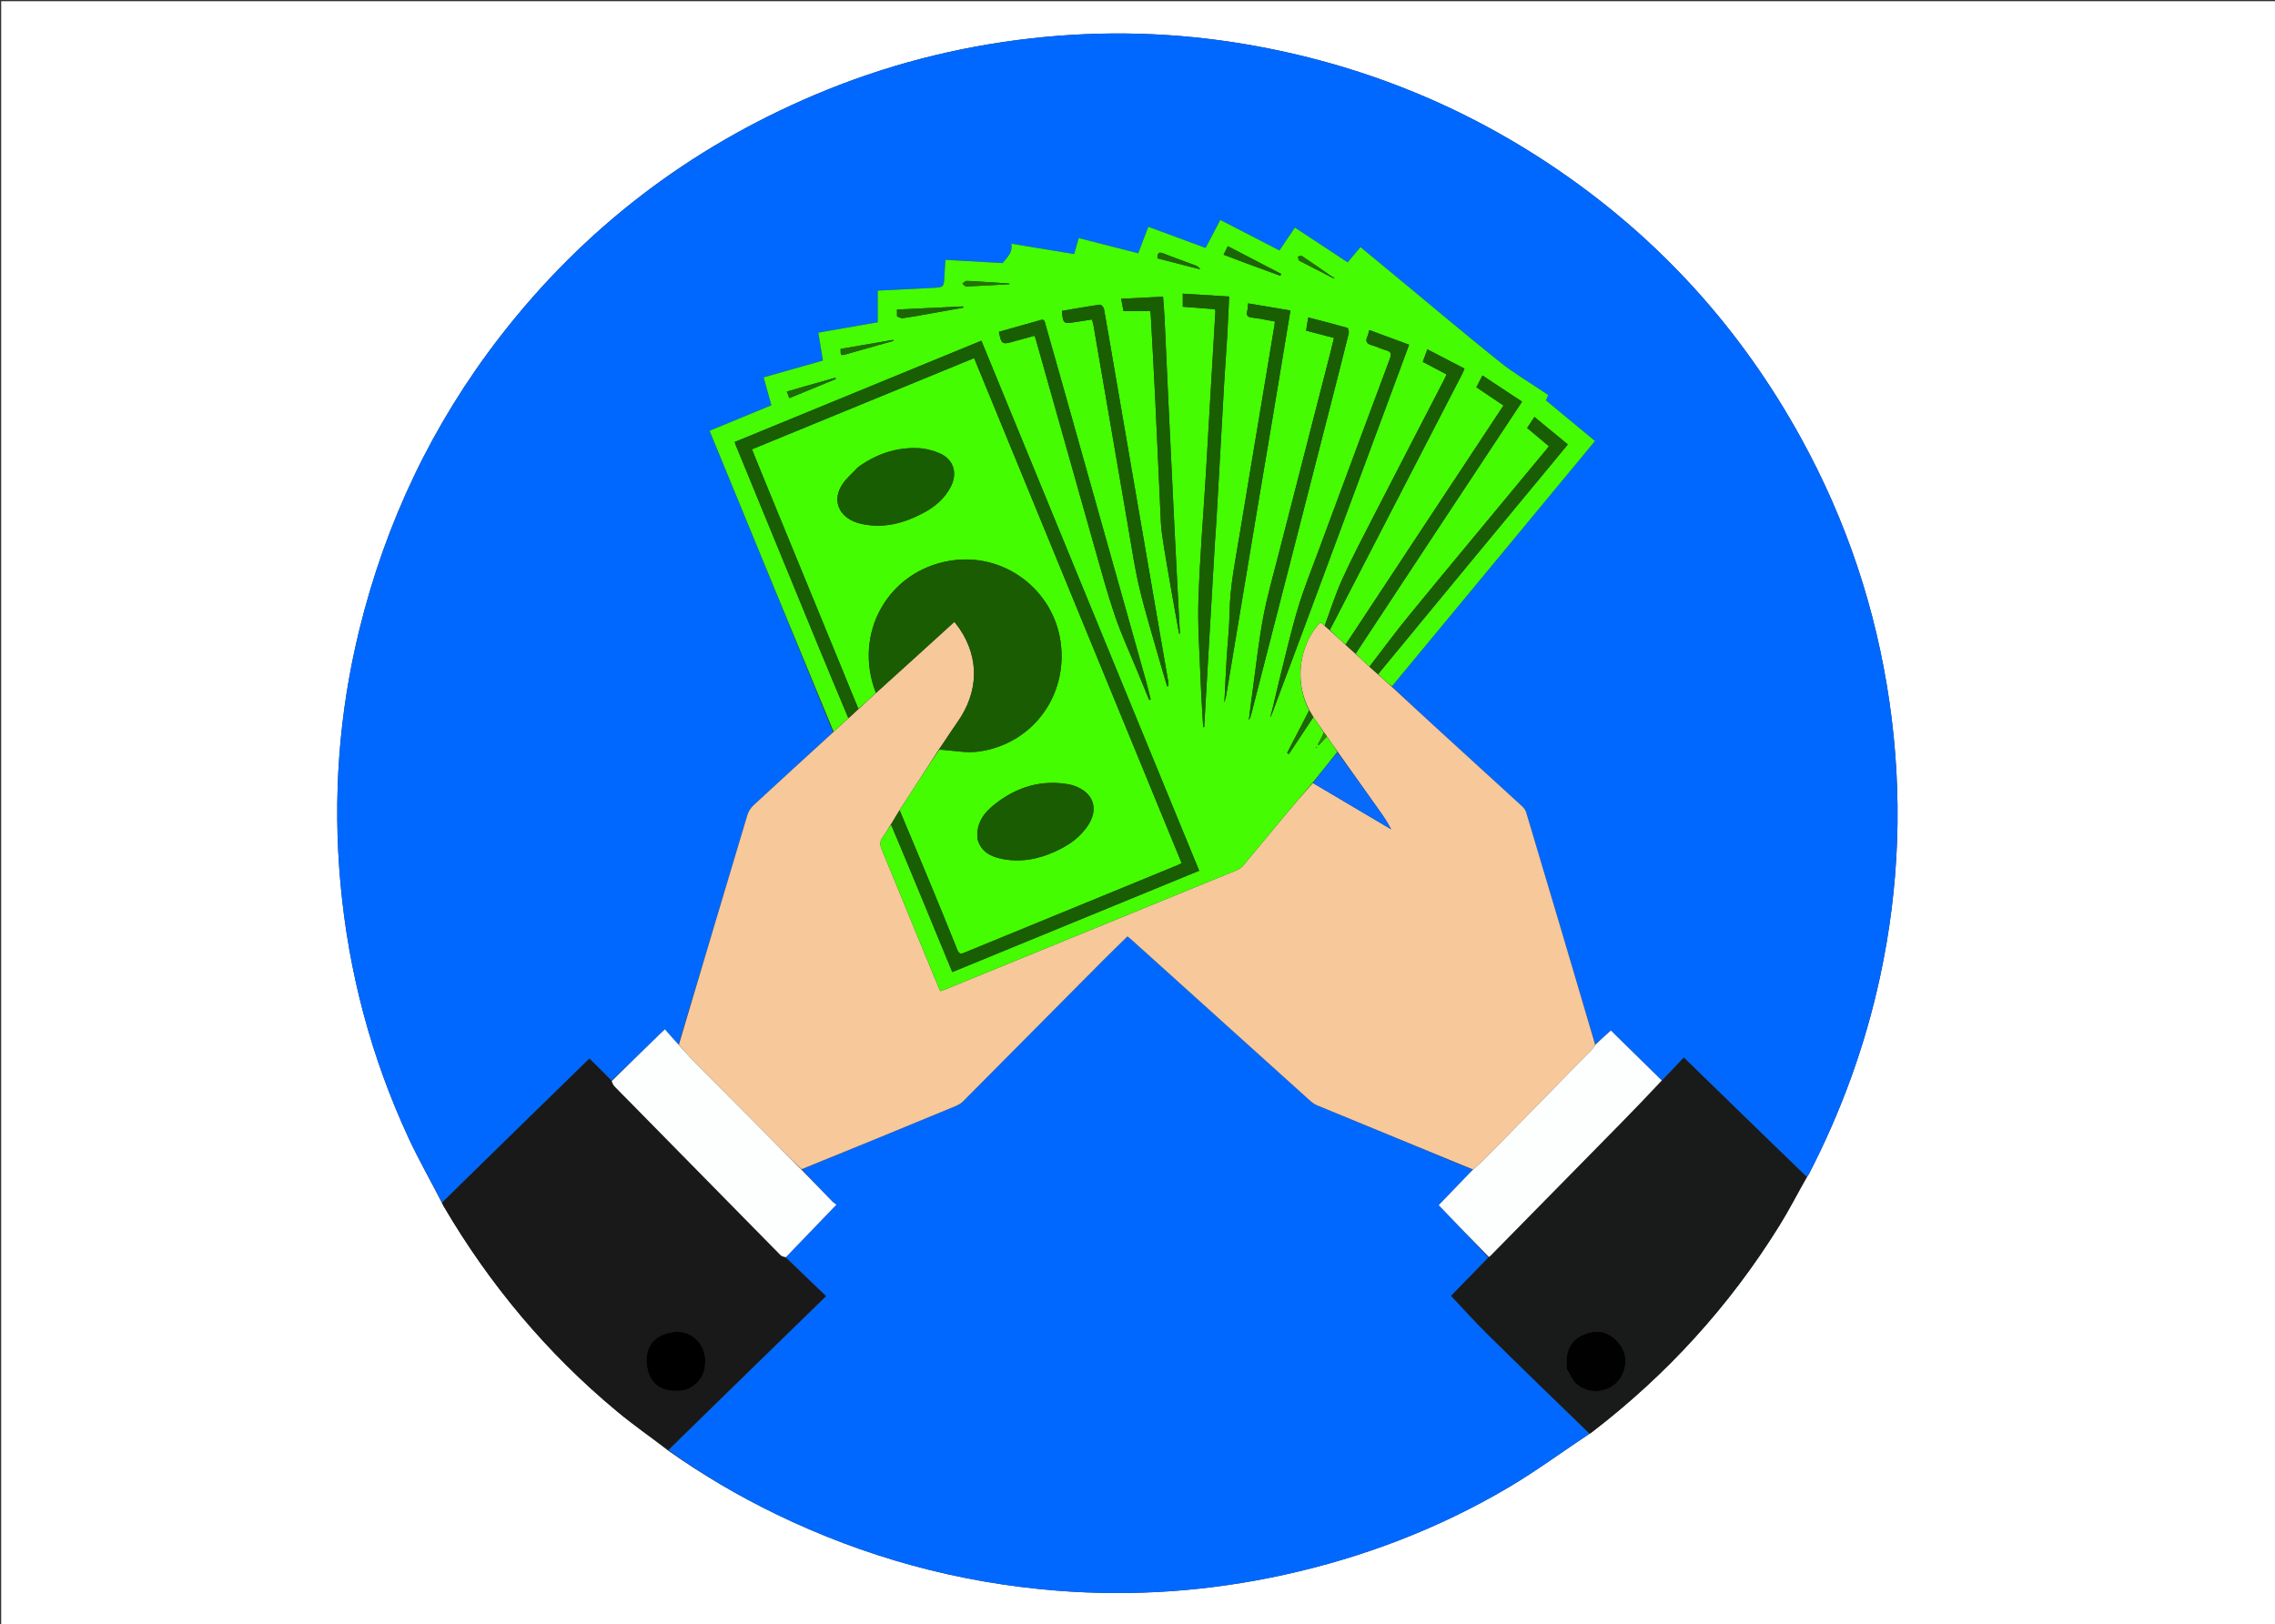 <svg enable-background="new 0 0 1920 1371" id="Layer_1" version="1.1"
    viewBox="0 0 1920 1371" width="100%" x="0px"
    xmlns="http://www.w3.org/2000/svg" y="0px" xml:space="preserve">
<rect x="0" y="0" width="1920" height="1371" fill="#333333" stroke="none"/>
<path d="
M1160,1372
	C773.333,1372 387.167,1372 1,1372
	C1,915 1,458 1,1.001
	C641,1 1280.999,1 1920.999,1
	C1920.999,457.999 1920.999,914.999 1921,1371.999
	C1667.5,1372 1414,1372 1160,1372
M564.114,1224.7
	C592.902,1244.985 623.176,1262.752 654.856,1278.119
	C729.7,1314.424 808.592,1336.062 891.498,1342.682
	C956.184,1347.846 1020.277,1343.303 1083.678,1329.368
	C1150.709,1314.636 1214.152,1290.425 1273.221,1255.52
	C1296.668,1241.664 1318.686,1225.388 1341.972,1209.999
	C1342.384,1209.721 1342.812,1209.464 1343.207,1209.162
	C1406.542,1160.641 1459.462,1102.62 1501.56,1034.843
	C1509.882,1021.446 1517.13,1007.382 1525.371,993.185
	C1525.874,992.325 1526.418,991.486 1526.874,990.602
	C1554.021,937.917 1574.123,882.7 1586.647,824.739
	C1603.254,747.88 1605.892,670.502 1594.648,592.739
	C1583.261,513.985 1558.394,439.615 1520.024,369.867
	C1469.919,278.789 1402.209,203.465 1316.535,144.563
	C1236.271,89.38 1147.913,53.823 1051.898,37.444
	C991.74,27.181 931.283,25.553 870.644,32.337
	C807.511,39.401 746.587,55.152 688.063,79.906
	C581.784,124.859 492.92,192.677 422.232,283.916
	C364.906,357.908 325.563,440.707 303.265,531.592
	C285.96,602.129 280.786,673.63 287.364,745.905
	C294.172,820.719 313.196,892.404 344.793,960.584
	C353.385,979.122 363.575,996.918 373.128,1015.741
	C373.512,1016.478 373.865,1017.232 374.284,1017.949
	C413.011,1084.138 461.523,1142.118 520.482,1191.186
	C534.399,1202.768 549.295,1213.173 564.114,1224.7
z" fill="#FFFFFF" opacity="1" stroke="none" />
    <path d="
M373.032,1015.055
	C363.575,996.918 353.385,979.122 344.793,960.584
	C313.196,892.404 294.172,820.719 287.364,745.905
	C280.786,673.63 285.96,602.129 303.265,531.592
	C325.563,440.707 364.906,357.908 422.232,283.916
	C492.92,192.677 581.784,124.859 688.063,79.906
	C746.587,55.152 807.511,39.401 870.644,32.337
	C931.283,25.553 991.74,27.181 1051.898,37.444
	C1147.913,53.823 1236.271,89.38 1316.535,144.563
	C1402.209,203.465 1469.919,278.789 1520.024,369.867
	C1558.394,439.615 1583.261,513.985 1594.648,592.739
	C1605.892,670.502 1603.254,747.88 1586.647,824.739
	C1574.123,882.7 1554.021,937.917 1526.874,990.602
	C1526.418,991.486 1525.874,992.325 1524.757,993.195
	C1490.088,960.028 1456.035,926.851 1421.059,892.775
	C1414.759,899.466 1408.737,905.861 1402.44,912.067
	C1387.929,897.866 1373.693,883.855 1359.506,869.891
	C1354.837,874.07 1350.565,877.894 1346.239,881.283
	C1326.823,815.801 1307.478,750.75 1288.024,685.731
	C1287.447,683.803 1286.003,681.911 1284.488,680.521
	C1260.446,658.465 1236.298,636.524 1212.235,614.491
	C1199.598,602.921 1187.077,591.225 1174.756,579.282
	C1231.992,510.135 1288.975,441.291 1346.108,372.268
	C1331.911,360.508 1318.23,349.176 1304.671,337.944
	C1305.478,336.132 1306.053,334.845 1306.656,333.49
	C1304.707,332.185 1303.046,331.086 1301.398,329.969
	C1289.542,321.938 1277.089,314.652 1265.952,305.724
	C1237.361,282.803 1209.356,259.151 1181.114,235.795
	C1170.239,226.801 1159.356,217.816 1148.188,208.588
	C1144.437,213.047 1140.955,217.188 1137.357,221.466
	C1122.371,211.585 1107.811,201.986 1092.833,192.111
	C1088.373,198.739 1084.148,205.017 1079.835,211.426
	C1063.017,202.756 1046.638,194.313 1029.879,185.675
	C1025.671,193.688 1021.617,201.408 1017.469,209.305
	C1001.131,203.264 985.281,197.403 969.147,191.438
	C966.184,199.207 963.431,206.424 960.622,213.789
	C943.601,209.447 927.179,205.258 910.383,200.973
	C909.104,205.491 907.897,209.751 906.564,214.458
	C889.012,211.573 871.707,208.729 853.534,205.743
	C854.948,213.155 850.061,217.093 846.188,222.066
	C830.6,221.185 814.391,220.269 797.952,219.34
	C797.633,224.149 797.279,228.291 797.097,232.44
	C796.65,242.661 796.678,242.586 786.489,243.053
	C771.219,243.753 755.954,244.572 740.783,245.336
	C740.783,254.349 740.783,262.925 740.783,272.064
	C724.417,274.92 707.772,277.824 690.611,280.819
	C691.954,288.888 693.224,296.516 694.534,304.386
	C677.607,309.179 661.213,313.822 644.5,318.554
	C646.775,326.776 648.881,334.386 651.016,342.105
	C633.357,349.39 616.209,356.464 598.857,363.623
	C633.823,448.759 668.538,533.287 703.062,618.111
	C680.497,638.868 658.07,659.272 635.826,679.873
	C633.537,681.993 631.633,685.079 630.735,688.072
	C611.361,752.641 592.156,817.261 572.572,881.734
	C568.57,877.394 564.914,873.192 561.171,868.891
	C558.894,871.043 557.931,871.931 556.992,872.844
	C543.464,885.988 529.94,899.136 516.149,912.036
	C509.771,905.782 503.658,899.776 497.41,893.638
	C480.684,909.96 464.148,926.093 447.617,942.23
	C422.754,966.503 397.893,990.78 373.032,1015.055
z" fill="#0068FF" opacity="1" stroke="none" />
    <path d="
M1341.354,1210.214
	C1318.686,1225.388 1296.668,1241.664 1273.221,1255.52
	C1214.152,1290.425 1150.709,1314.636 1083.678,1329.368
	C1020.277,1343.303 956.184,1347.846 891.498,1342.682
	C808.592,1336.062 729.7,1314.424 654.856,1278.119
	C623.176,1262.752 592.902,1244.985 564.155,1224.142
	C608.115,1180.791 652.035,1137.997 697.075,1094.111
	C685.417,1082.954 674.245,1072.261 663.188,1061.286
	C677.302,1046.511 691.3,1032.019 705.922,1016.881
	C705.16,1016.301 703.538,1015.357 702.278,1014.06
	C693.622,1005.152 685.041,996.171 676.82,987.102
	C720.16,969.296 763.125,951.621 806.054,933.859
	C808.446,932.869 810.923,931.545 812.72,929.74
	C852.221,890.06 891.619,850.279 931.07,810.55
	C937.745,803.828 944.572,797.255 951.494,790.451
	C952.568,791.302 953.636,792.056 954.599,792.925
	C1004.708,838.118 1054.802,883.328 1104.938,928.49
	C1106.884,930.243 1109.051,931.999 1111.432,932.984
	C1155.282,951.126 1199.18,969.151 1242.94,987.5
	C1232.923,998.001 1223.035,1008.201 1214.203,1017.311
	C1228.463,1032.175 1242.375,1046.677 1256.138,1061.486
	C1245.227,1072.832 1234.465,1083.872 1224.716,1093.871
	C1235.024,1104.796 1244.649,1115.624 1254.936,1125.781
	C1283.595,1154.074 1312.529,1182.089 1341.354,1210.214
z" fill="#0068FF" opacity="1" stroke="none" />
    <path d="
M663.072,1061.569
	C674.245,1072.261 685.417,1082.954 697.075,1094.111
	C652.035,1137.997 608.115,1180.791 563.969,1223.852
	C549.295,1213.173 534.399,1202.768 520.482,1191.186
	C461.523,1142.118 413.011,1084.138 374.284,1017.949
	C373.865,1017.232 373.512,1016.478 373.08,1015.398
	C397.893,990.78 422.754,966.503 447.617,942.23
	C464.148,926.093 480.684,909.96 497.41,893.638
	C503.658,899.776 509.771,905.782 515.994,912.363
	C516.888,914.269 517.456,915.803 518.491,916.894
	C522.619,921.244 526.906,925.443 531.11,929.721
	C573.615,972.978 616.106,1016.249 658.668,1059.449
	C659.744,1060.542 661.587,1060.879 663.072,1061.569
M595.166,1150.981
	C596.636,1135.576 584.4,1122.697 568.943,1124.407
	C550.384,1126.46 543.05,1139.203 546.511,1155.809
	C548.938,1167.451 557.398,1175.669 575.06,1173.87
	C584.322,1172.927 594.572,1164.368 595.166,1150.981
z" fill="#19191A" opacity="1" stroke="none" />
    <path d="
M1341.663,1210.106
	C1312.529,1182.089 1283.595,1154.074 1254.936,1125.781
	C1244.649,1115.624 1235.024,1104.796 1224.716,1093.871
	C1234.465,1083.872 1245.227,1072.832 1256.431,1061.353
	C1257.248,1060.588 1257.648,1060.285 1257.996,1059.932
	C1294.425,1022.893 1330.87,985.87 1367.263,948.796
	C1379.151,936.685 1390.901,924.439 1402.715,912.255
	C1408.737,905.861 1414.759,899.466 1421.059,892.775
	C1456.035,926.851 1490.088,960.028 1524.507,993.415
	C1517.13,1007.382 1509.882,1021.446 1501.56,1034.843
	C1459.462,1102.62 1406.542,1160.641 1343.207,1209.162
	C1342.812,1209.464 1342.384,1209.721 1341.663,1210.106
M1322.696,1156.425
	C1325.349,1160.554 1327.207,1165.63 1330.798,1168.642
	C1343.515,1179.308 1364.723,1174.514 1370.336,1157.52
	C1373.218,1148.793 1372.046,1141.002 1366.476,1134.12
	C1360.226,1126.398 1352.112,1122.425 1341.878,1124.871
	C1326.848,1128.465 1320.293,1138.876 1322.696,1156.425
z" fill="#191A1A" opacity="1" stroke="none" />
    <path d="
M1243.068,987.2
	C1199.18,969.151 1155.282,951.126 1111.432,932.984
	C1109.051,931.999 1106.884,930.243 1104.938,928.49
	C1054.802,883.328 1004.708,838.118 954.599,792.925
	C953.636,792.056 952.568,791.302 951.494,790.451
	C944.572,797.255 937.745,803.828 931.07,810.55
	C891.619,850.279 852.221,890.06 812.72,929.74
	C810.923,931.545 808.446,932.869 806.054,933.859
	C763.125,951.621 720.16,969.296 676.53,986.993
	C662.671,973.66 649.501,960.307 636.293,946.992
	C618.988,929.547 601.612,912.172 584.362,894.672
	C580.349,890.601 576.723,886.148 572.918,881.871
	C592.156,817.261 611.361,752.641 630.735,688.072
	C631.633,685.079 633.537,681.993 635.826,679.873
	C658.07,659.272 680.497,638.868 703.338,617.966
	C707.833,613.768 711.862,610.012 716.217,606.106
	C719.142,603.536 721.741,601.117 724.607,598.555
	C729.634,593.916 734.395,589.418 739.459,584.816
	C761.578,564.856 783.395,545 805.463,524.915
	C807.217,527.229 808.597,528.886 809.8,530.661
	C826.669,555.551 826.01,583.978 808.139,609.425
	C802.8,617.029 797.752,624.838 792.287,632.732
	C781.105,649.892 770.207,666.874 759.061,684.126
	C756.551,688.182 754.288,691.968 751.774,695.998
	C749.424,699.642 747.581,703.238 745.161,706.391
	C742.381,710.012 742.535,713.246 744.252,717.356
	C755.796,745.002 767.075,772.759 778.466,800.47
	C783.39,812.448 788.377,824.4 793.473,836.695
	C795.539,835.951 797.257,835.403 798.922,834.724
	C823.27,824.781 847.611,814.82 871.954,804.866
	C929.113,781.492 986.277,758.131 1043.414,734.701
	C1045.34,733.911 1047.395,732.782 1048.7,731.231
	C1060.388,717.344 1071.881,703.294 1083.512,689.36
	C1091.505,679.784 1099.625,670.314 1108.013,660.97
	C1130.243,674.108 1152.148,687.073 1174.053,700.038
	C1171.083,694.155 1167.585,689.084 1164.02,684.06
	C1152.366,667.635 1140.688,651.226 1128.894,634.503
	C1125.774,630.055 1122.78,625.916 1119.749,621.512
	C1118.988,620.328 1118.263,619.409 1117.384,618.135
	C1114.294,613.68 1111.359,609.58 1108.326,605.17
	C1107.171,603.175 1106.115,601.49 1105.017,599.451
	C1089.971,570.443 1099.989,539.647 1114.384,525.429
	C1115.571,526.291 1116.766,527.16 1118.081,528.323
	C1119.488,529.68 1120.775,530.742 1122.22,532.103
	C1126.773,536.293 1131.168,540.186 1135.732,544.389
	C1138.576,547.029 1141.25,549.358 1144.06,552.011
	C1148.035,555.782 1151.875,559.228 1155.936,562.967
	C1158.385,565.18 1160.612,567.1 1162.99,569.324
	C1166.928,572.948 1170.715,576.267 1174.503,579.586
	C1187.077,591.225 1199.598,602.921 1212.235,614.491
	C1236.298,636.524 1260.446,658.465 1284.488,680.521
	C1286.003,681.911 1287.447,683.803 1288.024,685.731
	C1307.478,750.75 1326.823,815.801 1346.172,881.574
	C1345.426,883.376 1344.833,884.589 1343.937,885.506
	C1328.635,901.183 1313.295,916.824 1297.963,932.473
	C1282.627,948.124 1267.322,963.806 1251.926,979.397
	C1249.167,982.19 1246.03,984.609 1243.068,987.2
z" fill="#F6C89A" opacity="1" stroke="none" />
    <path d="
M1117.961,528.029
	C1116.766,527.16 1115.571,526.291 1114.384,525.429
	C1099.989,539.647 1089.971,570.443 1104.784,599.718
	C1098.482,612.093 1092.374,623.849 1086.266,635.605
	C1086.762,635.911 1087.258,636.217 1087.755,636.523
	C1094.645,626.175 1101.534,615.828 1108.424,605.48
	C1111.359,609.58 1114.294,613.68 1117.252,618.443
	C1115.581,622.211 1113.886,625.317 1112.192,628.422
	C1112.465,628.641 1112.738,628.86 1113.01,629.079
	C1115.269,626.645 1117.527,624.211 1119.785,621.776
	C1122.78,625.916 1125.774,630.055 1128.624,634.715
	C1121.549,643.756 1114.619,652.276 1107.689,660.797
	C1099.625,670.314 1091.505,679.784 1083.512,689.36
	C1071.881,703.294 1060.388,717.344 1048.7,731.231
	C1047.395,732.782 1045.34,733.911 1043.414,734.701
	C986.277,758.131 929.113,781.492 871.954,804.866
	C847.611,814.82 823.27,824.781 798.922,834.724
	C797.257,835.403 795.539,835.951 793.473,836.695
	C788.377,824.4 783.39,812.448 778.466,800.47
	C767.075,772.759 755.796,745.002 744.252,717.356
	C742.535,713.246 742.381,710.012 745.161,706.391
	C747.581,703.238 749.424,699.642 752.031,696.263
	C769.546,737.593 786.551,778.901 803.692,820.542
	C873.535,791.865 942.602,763.507 1012.036,734.998
	C950.7,585.692 889.573,436.894 828.248,287.616
	C758.613,316.21 689.415,344.624 620.032,373.114
	C620.531,374.525 620.815,375.455 621.183,376.351
	C644.131,432.244 667.063,488.143 690.05,544.019
	C698.597,564.792 707.274,585.512 715.891,606.256
	C711.862,610.012 707.833,613.768 703.529,617.669
	C668.538,533.287 633.823,448.759 598.857,363.623
	C616.209,356.464 633.357,349.39 651.016,342.105
	C648.881,334.386 646.775,326.776 644.5,318.554
	C661.213,313.822 677.607,309.179 694.534,304.386
	C693.224,296.516 691.954,288.888 690.611,280.819
	C707.772,277.824 724.417,274.92 740.783,272.064
	C740.783,262.925 740.783,254.349 740.783,245.336
	C755.954,244.572 771.219,243.753 786.489,243.053
	C796.678,242.586 796.65,242.661 797.097,232.44
	C797.279,228.291 797.633,224.149 797.952,219.34
	C814.391,220.269 830.6,221.185 846.188,222.066
	C850.061,217.093 854.948,213.155 853.534,205.743
	C871.707,208.729 889.012,211.573 906.564,214.458
	C907.897,209.751 909.104,205.491 910.383,200.973
	C927.179,205.258 943.601,209.447 960.622,213.789
	C963.431,206.424 966.184,199.207 969.147,191.438
	C985.281,197.403 1001.131,203.264 1017.469,209.305
	C1021.617,201.408 1025.671,193.688 1029.879,185.675
	C1046.638,194.313 1063.017,202.756 1079.835,211.426
	C1084.148,205.017 1088.373,198.739 1092.833,192.111
	C1107.811,201.986 1122.371,211.585 1137.357,221.466
	C1140.955,217.188 1144.437,213.047 1148.188,208.588
	C1159.356,217.816 1170.239,226.801 1181.114,235.795
	C1209.356,259.151 1237.361,282.803 1265.952,305.724
	C1277.089,314.652 1289.542,321.938 1301.398,329.969
	C1303.046,331.086 1304.707,332.185 1306.656,333.49
	C1306.053,334.845 1305.478,336.132 1304.671,337.944
	C1318.23,349.176 1331.911,360.508 1346.108,372.268
	C1288.975,441.291 1231.992,510.135 1174.756,579.282
	C1170.715,576.267 1166.928,572.948 1163.179,569.039
	C1216.436,504.149 1269.654,439.849 1323.176,375.183
	C1313.579,367.279 1304.429,359.742 1295.001,351.978
	C1292.718,355.426 1290.827,358.28 1288.843,361.276
	C1295.176,366.579 1301.114,371.552 1307.219,376.665
	C1306.321,377.823 1305.747,378.61 1305.126,379.359
	C1294.406,392.3 1283.672,405.228 1272.958,418.173
	C1244.953,452.015 1216.826,485.758 1189.019,519.761
	C1177.56,533.773 1166.796,548.352 1155.715,562.673
	C1151.875,559.228 1148.035,555.782 1144.231,551.734
	C1190.972,480.521 1237.677,409.91 1284.544,339.054
	C1273.124,331.506 1262.335,324.376 1251.135,316.974
	C1249.333,320.462 1247.763,323.501 1246.006,326.904
	C1253.77,332.126 1261.274,337.173 1268.893,342.298
	C1224.222,409.902 1179.892,476.99 1135.562,544.078
	C1131.168,540.186 1126.773,536.293 1122.375,531.811
	C1123.208,529.784 1124.11,528.38 1124.874,526.904
	C1161.337,456.367 1197.79,385.826 1234.226,315.275
	C1234.877,314.016 1235.315,312.647 1235.932,311.133
	C1225.409,305.671 1215.26,300.404 1204.638,294.892
	C1203.255,298.659 1202.041,301.965 1200.771,305.425
	C1207.766,309.13 1214.195,312.536 1220.866,316.07
	C1220.034,317.846 1219.393,319.341 1218.648,320.783
	C1198.555,359.679 1178.384,398.535 1158.379,437.477
	C1149.638,454.492 1140.734,471.454 1132.841,488.865
	C1127.086,501.559 1122.866,514.949 1117.961,528.029
M1124.315,234.468
	C1124.851,234.607 1125.387,234.745 1125.923,234.884
	C1125.965,234.658 1126.007,234.432 1126.049,234.205
	C1125.359,234.144 1124.67,234.083 1124.02,233.328
	C1115.577,227.542 1107.164,221.712 1098.635,216.056
	C1097.967,215.612 1096.493,216.385 1095.393,216.592
	C1095.772,217.796 1095.793,219.682 1096.586,220.098
	C1105.658,224.857 1114.849,229.393 1124.315,234.468
M1073.548,602.573
	C1085.287,571.082 1097.061,539.604 1108.757,508.097
	C1131.629,446.487 1154.459,384.861 1177.302,323.24
	C1181.22,312.67 1185.113,302.092 1189.21,290.998
	C1177.81,286.793 1166.858,282.753 1155.649,278.619
	C1154.971,280.929 1154.689,282.59 1154.01,284.068
	C1152.035,288.372 1153.67,290.322 1157.961,291.462
	C1161.962,292.524 1165.688,294.638 1169.697,295.644
	C1174.211,296.776 1174.464,298.874 1172.991,302.819
	C1152.919,356.595 1132.945,410.407 1113.019,464.237
	C1106.955,480.62 1100.352,496.857 1095.361,513.569
	C1089.275,533.948 1084.561,554.74 1079.391,575.388
	C1077.096,584.552 1075.139,593.802 1072.516,603.264
	C1072.487,603.801 1072.457,604.339 1072.427,604.876
	C1072.565,604.876 1072.704,604.876 1072.843,604.877
	C1072.88,604.235 1072.918,603.594 1073.548,602.573
M1025.421,457.001
	C1025.874,450.196 1026.383,443.395 1026.768,436.587
	C1028.902,398.875 1030.972,361.159 1033.136,323.449
	C1033.88,310.495 1034.911,297.558 1035.666,284.604
	C1036.322,273.349 1036.774,262.081 1037.341,250.307
	C1023.903,249.485 1011.083,248.701 998.224,247.914
	C998.224,252.035 998.224,255.287 998.224,258.922
	C1007.592,259.636 1016.598,260.322 1025.358,260.99
	C1025.607,262.105 1025.759,262.432 1025.741,262.75
	C1023.796,295.967 1021.833,329.184 1019.885,362.402
	C1019.174,374.528 1018.539,386.66 1017.798,398.785
	C1015.606,434.651 1012.621,470.49 1011.439,506.389
	C1010.685,529.298 1012.473,552.299 1013.332,575.251
	C1013.812,588.086 1014.723,600.905 1015.44,613.731
	C1015.718,613.744 1015.996,613.757 1016.274,613.769
	C1019.261,561.819 1022.249,509.869 1025.421,457.001
M967.251,575.195
	C960.86,552.448 954.478,529.698 948.076,506.954
	C930.629,444.976 913.18,382.998 895.719,321.024
	C891.297,305.329 886.843,289.643 882.361,273.965
	C881.801,272.007 881.729,269.199 878.432,270.117
	C866.608,273.407 854.808,276.785 843.06,280.112
	C844.982,290.466 845.856,291.04 854.909,288.403
	C855.388,288.263 855.866,288.118 856.347,287.986
	C861.895,286.468 867.444,284.952 873.04,283.423
	C873.565,284.746 873.861,285.333 874.036,285.954
	C890.72,345.033 907.341,404.13 924.101,463.188
	C929.503,482.226 934.653,501.372 941.058,520.078
	C946.44,535.798 953.476,550.953 959.785,566.356
	C963.132,574.528 966.492,582.696 969.845,590.865
	C970.281,590.736 970.716,590.607 971.152,590.477
	C969.941,585.64 968.73,580.802 967.251,575.195
M1123.443,339.99
	C1128.41,320.491 1133.425,301.004 1138.245,281.469
	C1138.604,280.013 1137.909,276.982 1137.111,276.753
	C1126.321,273.658 1115.425,270.931 1104.112,267.997
	C1103.444,272.085 1102.893,275.454 1102.297,279.101
	C1110.346,281.209 1118.004,283.215 1125.833,285.266
	C1124.652,290.093 1123.632,294.45 1122.519,298.783
	C1108.074,354.996 1093.578,411.196 1079.185,467.422
	C1074.608,485.298 1069.481,503.088 1066.078,521.194
	C1062.245,541.591 1060.046,562.295 1057.193,582.874
	C1056.042,591.179 1055.041,599.505 1053.971,607.822
	C1055.079,606.188 1055.598,604.458 1056.047,602.71
	C1066.97,560.189 1077.897,517.669 1088.798,475.143
	C1100.278,430.358 1111.731,385.567 1123.443,339.99
M1073.903,353.395
	C1078.928,323.127 1083.954,292.859 1089.058,262.116
	C1076.898,260.069 1065.322,258.121 1053.351,256.107
	C1053.111,258.407 1053.179,260.422 1052.653,262.268
	C1051.44,266.522 1053.136,267.751 1057.241,268.193
	C1063.464,268.864 1069.607,270.276 1075.961,271.404
	C1075.773,272.977 1075.682,274.12 1075.494,275.247
	C1072.009,296.235 1068.514,317.222 1065.018,338.208
	C1058.872,375.105 1052.654,411.989 1046.602,448.901
	C1042.893,471.527 1038.097,493.99 1037.718,517.095
	C1037.508,529.883 1036.037,542.648 1035.271,555.432
	C1034.548,567.509 1034.004,579.596 1033.31,593.07
	C1034.077,590.106 1034.616,588.529 1034.886,586.908
	C1043.637,534.439 1052.341,481.963 1061.099,429.495
	C1065.286,404.408 1069.567,379.335 1073.903,353.395
M985.969,575.349
	C983.662,562.081 981.337,548.817 979.051,535.545
	C972.192,495.738 965.351,455.929 958.499,416.12
	C952.324,380.242 946.137,344.365 939.97,308.485
	C937.238,292.594 934.612,276.684 931.713,260.824
	C931.451,259.392 929.363,257.045 928.414,257.179
	C917.623,258.703 906.889,260.628 896.194,262.436
	C897.218,273.191 897.41,273.37 906.956,271.971
	C911.805,271.26 916.64,270.458 921.528,269.69
	C922.09,271.699 922.562,272.949 922.784,274.242
	C932.536,330.926 942.227,387.621 952.023,444.298
	C955.051,461.823 957.589,479.484 961.735,496.75
	C966.858,518.084 973.404,539.077 979.378,560.205
	C981.19,566.613 983.147,572.98 985.038,579.366
	C985.369,579.284 985.7,579.201 986.031,579.119
	C986.031,578.131 986.031,577.143 985.969,575.349
M994.036,501.423
	C993.086,482.813 992.103,464.204 991.193,445.592
	C989.455,410.02 987.735,374.448 986.054,338.874
	C984.93,315.099 983.913,291.319 982.782,267.545
	C982.517,261.958 981.986,256.384 981.553,250.465
	C969.59,251.058 958.086,251.628 946.214,252.216
	C946.991,256.265 947.632,259.598 948.206,262.59
	C956.177,262.59 963.414,262.59 970.812,262.59
	C970.958,263.758 971.139,264.724 971.192,265.698
	C972.42,288.459 973.73,311.217 974.83,333.984
	C976.365,365.738 977.715,397.501 979.206,429.258
	C979.549,436.564 979.669,443.928 980.72,451.144
	C982.924,466.276 985.624,481.337 988.225,496.409
	C990.439,509.244 992.8,522.053 995.096,534.873
	C995.326,534.836 995.556,534.799 995.786,534.762
	C995.212,523.971 994.638,513.18 994.036,501.423
M757.069,267.179
	C758.712,267.681 760.442,268.801 761.981,268.582
	C769.537,267.51 777.045,266.101 784.564,264.773
	C794.042,263.099 803.514,261.388 812.989,259.693
	C812.948,259.346 812.906,258.999 812.864,258.652
	C794.346,259.531 775.827,260.41 757.012,261.303
	C757.012,263.348 757.012,264.824 757.069,267.179
M1052.118,222.361
	C1061.594,225.835 1071.071,229.308 1080.547,232.782
	C1080.783,232.264 1081.019,231.745 1081.255,231.227
	C1066.391,223.497 1051.528,215.768 1036.233,207.814
	C1034.973,210.354 1033.926,212.464 1032.668,215
	C1039.322,217.509 1045.359,219.786 1052.118,222.361
M741.787,291.173
	C745.863,290.03 749.938,288.888 754.014,287.745
	C753.946,287.463 753.879,287.18 753.812,286.898
	C738.995,289.451 724.179,292.004 709.439,294.544
	C709.359,300.186 709.536,300.34 714.154,299.032
	C723.108,296.496 732.061,293.957 741.787,291.173
M679.514,326.049
	C674.479,327.523 669.444,328.996 664.068,330.57
	C664.896,332.728 665.505,334.313 666.183,336.079
	C679.663,330.517 692.525,325.211 705.387,319.904
	C705.27,319.558 705.153,319.211 705.036,318.864
	C696.792,321.199 688.549,323.534 679.514,326.049
M1004.312,225.141
	C1007.22,225.866 1010.128,226.592 1013.036,227.318
	C1011.777,225.498 1010.237,224.572 1008.582,223.948
	C999.717,220.605 990.755,217.508 981.968,213.973
	C977.392,212.133 976.914,214.373 976.731,218.044
	C985.846,220.395 994.682,222.674 1004.312,225.141
M831.565,238.03
	C826.258,237.699 820.952,237.219 815.642,237.156
	C814.511,237.143 813.362,238.648 812.221,239.454
	C813.334,240.276 814.477,241.848 815.555,241.805
	C827.652,241.319 839.739,240.585 851.828,239.917
	C851.824,239.713 851.821,239.508 851.817,239.304
	C845.385,238.886 838.952,238.468 831.565,238.03
M1111.558,631.206
	C1111.364,630.909 1111.17,630.611 1110.975,630.314
	C1110.769,630.518 1110.563,630.721 1110.357,630.925
	C1110.631,631.146 1110.906,631.367 1111.558,631.206
M815.869,258.404
	C815.945,258.403 816.021,258.402 815.869,258.404
M707.848,318.638
	C707.919,318.546 707.989,318.454 708.059,318.362
	C707.936,318.395 707.812,318.427 707.848,318.638
z" fill="#45FC02" opacity="1" stroke="none" />
    <path d="
M572.572,881.734
	C576.723,886.148 580.349,890.601 584.362,894.672
	C601.612,912.172 618.988,929.547 636.293,946.992
	C649.501,960.307 662.671,973.66 676.147,987.104
	C685.041,996.171 693.622,1005.152 702.278,1014.06
	C703.538,1015.357 705.16,1016.301 705.922,1016.881
	C691.3,1032.019 677.302,1046.511 663.188,1061.286
	C661.587,1060.879 659.744,1060.542 658.668,1059.449
	C616.106,1016.249 573.615,972.978 531.11,929.721
	C526.906,925.443 522.619,921.244 518.491,916.894
	C517.456,915.803 516.888,914.269 516.259,912.61
	C529.94,899.136 543.464,885.988 556.992,872.844
	C557.931,871.931 558.894,871.043 561.171,868.891
	C564.914,873.192 568.57,877.394 572.572,881.734
z" fill="#FDFEFE" opacity="1" stroke="none" />
    <path d="
M1242.94,987.5
	C1246.03,984.609 1249.167,982.19 1251.926,979.397
	C1267.322,963.806 1282.627,948.124 1297.963,932.473
	C1313.295,916.824 1328.635,901.183 1343.937,885.506
	C1344.833,884.589 1345.426,883.376 1346.226,882.01
	C1350.565,877.894 1354.837,874.07 1359.506,869.891
	C1373.693,883.855 1387.929,897.866 1402.44,912.067
	C1390.901,924.439 1379.151,936.685 1367.263,948.796
	C1330.87,985.87 1294.425,1022.893 1257.996,1059.932
	C1257.648,1060.285 1257.248,1060.588 1256.579,1061.047
	C1242.375,1046.677 1228.463,1032.175 1214.203,1017.311
	C1223.035,1008.201 1232.923,998.001 1242.94,987.5
z" fill="#FDFEFE" opacity="1" stroke="none" />
    <path d="
M595.111,1151.389
	C594.572,1164.368 584.322,1172.927 575.06,1173.87
	C557.398,1175.669 548.938,1167.451 546.511,1155.809
	C543.05,1139.203 550.384,1126.46 568.943,1124.407
	C584.4,1122.697 596.636,1135.576 595.111,1151.389
z" fill="#000000" opacity="1" stroke="none" />
    <path d="
M1322.536,1156.036
	C1320.293,1138.876 1326.848,1128.465 1341.878,1124.871
	C1352.112,1122.425 1360.226,1126.398 1366.476,1134.12
	C1372.046,1141.002 1373.218,1148.793 1370.336,1157.52
	C1364.723,1174.514 1343.515,1179.308 1330.798,1168.642
	C1327.207,1165.63 1325.349,1160.554 1322.536,1156.036
z" fill="#010101" opacity="1" stroke="none" />
    <path d="
M759.309,683.856
	C770.207,666.874 781.105,649.892 792.731,632.837
	C804.214,633.425 815.207,635.857 825.68,634.443
	C871.149,628.304 901.441,587.433 895.12,541.969
	C888.981,497.809 847.375,465.957 801.977,473.328
	C749.269,481.887 719.649,535.021 739.156,584.92
	C734.395,589.418 729.634,593.916 724.505,598.206
	C719.768,587.202 715.444,576.386 711.021,565.611
	C688.335,510.335 665.62,455.071 642.925,399.799
	C640.177,393.105 637.488,386.386 634.604,379.264
	C697.348,353.504 759.476,327.997 822.12,302.278
	C880.633,444.695 938.91,586.54 997.278,728.606
	C995.974,729.265 995.139,729.761 994.25,730.127
	C976.399,737.477 958.546,744.822 940.686,752.149
	C898.652,769.394 856.609,786.617 814.59,803.899
	C811.742,805.071 809.651,806.066 808.028,801.994
	C800.448,782.98 792.638,764.057 784.82,745.138
	C776.369,724.689 767.817,704.281 759.309,683.856
M723.991,394.465
	C719.52,399.328 714.28,403.69 710.734,409.153
	C702.7,421.532 707.106,434.398 720.658,440.232
	C722.477,441.015 724.398,441.628 726.329,442.078
	C745.369,446.516 762.903,441.753 779.567,432.837
	C789.233,427.665 797.46,420.67 802.52,410.648
	C808.279,399.24 804.774,387.811 793.165,382.704
	C787.38,380.159 780.779,378.517 774.478,378.278
	C756.114,377.58 739.479,383.322 723.991,394.465
M825.099,708.807
	C827.947,718.807 835.836,722.938 844.945,724.865
	C860.794,728.218 876.021,725.425 890.618,718.753
	C902.17,713.472 912.359,706.486 919.082,695.34
	C925.438,684.802 923.962,674.158 914.601,667.414
	C911.07,664.87 906.65,662.939 902.375,662.157
	C879.22,657.923 858.516,664.128 840.183,678.378
	C830.684,685.762 823.429,694.703 825.099,708.807
z" fill="#45FD01" opacity="1" stroke="none" />
    <path d="
M739.459,584.816
	C719.649,535.021 749.269,481.887 801.977,473.328
	C847.375,465.957 888.981,497.809 895.12,541.969
	C901.441,587.433 871.149,628.304 825.68,634.443
	C815.207,635.857 804.214,633.425 793.015,632.658
	C797.752,624.838 802.8,617.029 808.139,609.425
	C826.01,583.978 826.669,555.551 809.8,530.661
	C808.597,528.886 807.217,527.229 805.463,524.915
	C783.395,545 761.578,564.856 739.459,584.816
z" fill="#1A5C02" opacity="1" stroke="none" />
    <path d="
M759.061,684.126
	C767.817,704.281 776.369,724.689 784.82,745.138
	C792.638,764.057 800.448,782.98 808.028,801.994
	C809.651,806.066 811.742,805.071 814.59,803.899
	C856.609,786.617 898.652,769.394 940.686,752.149
	C958.546,744.822 976.399,737.477 994.25,730.127
	C995.139,729.761 995.974,729.265 997.278,728.606
	C938.91,586.54 880.633,444.695 822.12,302.278
	C759.476,327.997 697.348,353.504 634.604,379.264
	C637.488,386.386 640.177,393.105 642.925,399.799
	C665.62,455.071 688.335,510.335 711.021,565.611
	C715.444,576.386 719.768,587.202 724.239,598.348
	C721.741,601.117 719.142,603.536 716.217,606.106
	C707.274,585.512 698.597,564.792 690.05,544.019
	C667.063,488.143 644.131,432.244 621.183,376.351
	C620.815,375.455 620.531,374.525 620.032,373.114
	C689.415,344.624 758.613,316.21 828.248,287.616
	C889.573,436.894 950.7,585.692 1012.036,734.998
	C942.602,763.507 873.535,791.865 803.692,820.542
	C786.551,778.901 769.546,737.593 752.283,696.019
	C754.288,691.968 756.551,688.182 759.061,684.126
z" fill="#195E03" opacity="1" stroke="none" />
    <path d="
M1135.732,544.389
	C1179.892,476.99 1224.222,409.902 1268.893,342.298
	C1261.274,337.173 1253.77,332.126 1246.006,326.904
	C1247.763,323.501 1249.333,320.462 1251.135,316.974
	C1262.335,324.376 1273.124,331.506 1284.544,339.054
	C1237.677,409.91 1190.972,480.521 1144.096,551.409
	C1141.25,549.358 1138.576,547.029 1135.732,544.389
z" fill="#195E03" opacity="1" stroke="none" />
    <path d="
M1155.936,562.967
	C1166.796,548.352 1177.56,533.773 1189.019,519.761
	C1216.826,485.758 1244.953,452.015 1272.958,418.173
	C1283.672,405.228 1294.406,392.3 1305.126,379.359
	C1305.747,378.61 1306.321,377.823 1307.219,376.665
	C1301.114,371.552 1295.176,366.579 1288.843,361.276
	C1290.827,358.28 1292.718,355.426 1295.001,351.978
	C1304.429,359.742 1313.579,367.279 1323.176,375.183
	C1269.654,439.849 1216.436,504.149 1163.028,568.734
	C1160.612,567.1 1158.385,565.18 1155.936,562.967
z" fill="#195E04" opacity="1" stroke="none" />
    <path d="
M1118.081,528.323
	C1122.866,514.949 1127.086,501.559 1132.841,488.865
	C1140.734,471.454 1149.638,454.492 1158.379,437.477
	C1178.384,398.535 1198.555,359.679 1218.648,320.783
	C1219.393,319.341 1220.034,317.846 1220.866,316.07
	C1214.195,312.536 1207.766,309.13 1200.771,305.425
	C1202.041,301.965 1203.255,298.659 1204.638,294.892
	C1215.26,300.404 1225.409,305.671 1235.932,311.133
	C1235.315,312.647 1234.877,314.016 1234.226,315.275
	C1197.79,385.826 1161.337,456.367 1124.874,526.904
	C1124.11,528.38 1123.208,529.784 1122.216,531.513
	C1120.775,530.742 1119.488,529.68 1118.081,528.323
z" fill="#1A5E03" opacity="1" stroke="none" />
    <path d="
M1108.013,660.97
	C1114.619,652.276 1121.549,643.756 1128.749,635.024
	C1140.688,651.226 1152.366,667.635 1164.02,684.06
	C1167.585,689.084 1171.083,694.155 1174.053,700.038
	C1152.148,687.073 1130.243,674.108 1108.013,660.97
z" fill="#076AFA" opacity="1" stroke="none" />
    <path d="
M1108.326,605.17
	C1101.534,615.828 1094.645,626.175 1087.755,636.523
	C1087.258,636.217 1086.762,635.911 1086.266,635.605
	C1092.374,623.849 1098.482,612.093 1104.824,600.071
	C1106.115,601.49 1107.171,603.175 1108.326,605.17
z" fill="#1C6805" opacity="1" stroke="none" />
    <path d="
M1119.749,621.512
	C1117.527,624.211 1115.269,626.645 1113.01,629.079
	C1112.738,628.86 1112.465,628.641 1112.192,628.422
	C1113.886,625.317 1115.581,622.211 1117.406,618.797
	C1118.263,619.409 1118.988,620.328 1119.749,621.512
z" fill="#298A06" opacity="1" stroke="none" />
    <path d="
M1025.329,457.46
	C1022.249,509.869 1019.261,561.819 1016.274,613.769
	C1015.996,613.757 1015.718,613.744 1015.44,613.731
	C1014.723,600.905 1013.812,588.086 1013.332,575.251
	C1012.473,552.299 1010.685,529.298 1011.439,506.389
	C1012.621,470.49 1015.606,434.651 1017.798,398.785
	C1018.539,386.66 1019.174,374.528 1019.885,362.402
	C1021.833,329.184 1023.796,295.967 1025.741,262.75
	C1025.759,262.432 1025.607,262.105 1025.358,260.99
	C1016.598,260.322 1007.592,259.636 998.224,258.922
	C998.224,255.287 998.224,252.035 998.224,247.914
	C1011.083,248.701 1023.903,249.485 1037.341,250.307
	C1036.774,262.081 1036.322,273.349 1035.666,284.604
	C1034.911,297.558 1033.88,310.495 1033.136,323.449
	C1030.972,361.159 1028.902,398.875 1026.768,436.587
	C1026.383,443.395 1025.874,450.196 1025.329,457.46
z" fill="#1A5E02" opacity="1" stroke="none" />
    <path d="
M967.385,575.579
	C968.73,580.802 969.941,585.64 971.152,590.477
	C970.716,590.607 970.281,590.736 969.845,590.865
	C966.492,582.696 963.132,574.528 959.785,566.356
	C953.476,550.953 946.44,535.798 941.058,520.078
	C934.653,501.372 929.503,482.226 924.101,463.188
	C907.341,404.13 890.72,345.033 874.036,285.954
	C873.861,285.333 873.565,284.746 873.04,283.423
	C867.444,284.952 861.895,286.468 856.347,287.986
	C855.866,288.118 855.388,288.263 854.909,288.403
	C845.856,291.04 844.982,290.466 843.06,280.112
	C854.808,276.785 866.608,273.407 878.432,270.117
	C881.729,269.199 881.801,272.007 882.361,273.965
	C886.843,289.643 891.297,305.329 895.719,321.024
	C913.18,382.998 930.629,444.976 948.076,506.954
	C954.478,529.698 960.86,552.448 967.385,575.579
z" fill="#1A5E03" opacity="1" stroke="none" />
    <path d="
M1123.319,340.384
	C1111.731,385.567 1100.278,430.358 1088.798,475.143
	C1077.897,517.669 1066.97,560.189 1056.047,602.71
	C1055.598,604.458 1055.079,606.188 1053.971,607.822
	C1055.041,599.505 1056.042,591.179 1057.193,582.874
	C1060.046,562.295 1062.245,541.591 1066.078,521.194
	C1069.481,503.088 1074.608,485.298 1079.185,467.422
	C1093.578,411.196 1108.074,354.996 1122.519,298.783
	C1123.632,294.45 1124.652,290.093 1125.833,285.266
	C1118.004,283.215 1110.346,281.209 1102.297,279.101
	C1102.893,275.454 1103.444,272.085 1104.112,267.997
	C1115.425,270.931 1126.321,273.658 1137.111,276.753
	C1137.909,276.982 1138.604,280.013 1138.245,281.469
	C1133.425,301.004 1128.41,320.491 1123.319,340.384
z" fill="#1A5E03" opacity="1" stroke="none" />
    <path d="
M1073.029,603.013
	C1075.139,593.802 1077.096,584.552 1079.391,575.388
	C1084.561,554.74 1089.275,533.948 1095.361,513.569
	C1100.352,496.857 1106.955,480.62 1113.019,464.237
	C1132.945,410.407 1152.919,356.595 1172.991,302.819
	C1174.464,298.874 1174.211,296.776 1169.697,295.644
	C1165.688,294.638 1161.962,292.524 1157.961,291.462
	C1153.67,290.322 1152.035,288.372 1154.01,284.068
	C1154.689,282.59 1154.971,280.929 1155.649,278.619
	C1166.858,282.753 1177.81,286.793 1189.21,290.998
	C1185.113,302.092 1181.22,312.67 1177.302,323.24
	C1154.459,384.861 1131.629,446.487 1108.757,508.097
	C1097.061,539.604 1085.287,571.082 1073.269,602.78
	C1072.989,602.986 1073.029,603.013 1073.029,603.013
z" fill="#1A5E03" opacity="1" stroke="none" />
    <path d="
M1073.855,353.825
	C1069.567,379.335 1065.286,404.408 1061.099,429.495
	C1052.341,481.963 1043.637,534.439 1034.886,586.908
	C1034.616,588.529 1034.077,590.106 1033.31,593.07
	C1034.004,579.596 1034.548,567.509 1035.271,555.432
	C1036.037,542.648 1037.508,529.883 1037.718,517.095
	C1038.097,493.99 1042.893,471.527 1046.602,448.901
	C1052.654,411.989 1058.872,375.105 1065.018,338.208
	C1068.514,317.222 1072.009,296.235 1075.494,275.247
	C1075.682,274.12 1075.773,272.977 1075.961,271.404
	C1069.607,270.276 1063.464,268.864 1057.241,268.193
	C1053.136,267.751 1051.44,266.522 1052.653,262.268
	C1053.179,260.422 1053.111,258.407 1053.351,256.107
	C1065.322,258.121 1076.898,260.069 1089.058,262.116
	C1083.954,292.859 1078.928,323.127 1073.855,353.825
z" fill="#1A5E02" opacity="1" stroke="none" />
    <path d="
M986,575.752
	C986.031,577.143 986.031,578.131 986.031,579.119
	C985.7,579.201 985.369,579.284 985.038,579.366
	C983.147,572.98 981.19,566.613 979.378,560.205
	C973.404,539.077 966.858,518.084 961.735,496.75
	C957.589,479.484 955.051,461.823 952.023,444.298
	C942.227,387.621 932.536,330.926 922.784,274.242
	C922.562,272.949 922.09,271.699 921.528,269.69
	C916.64,270.458 911.805,271.26 906.956,271.971
	C897.41,273.37 897.218,273.191 896.194,262.436
	C906.889,260.628 917.623,258.703 928.414,257.179
	C929.363,257.045 931.451,259.392 931.713,260.824
	C934.612,276.684 937.238,292.594 939.97,308.485
	C946.137,344.365 952.324,380.242 958.499,416.12
	C965.351,455.929 972.192,495.738 979.051,535.545
	C981.337,548.817 983.662,562.081 986,575.752
z" fill="#1A5E02" opacity="1" stroke="none" />
    <path d="
M994.05,501.906
	C994.638,513.18 995.212,523.971 995.786,534.762
	C995.556,534.799 995.326,534.836 995.096,534.873
	C992.8,522.053 990.439,509.244 988.225,496.409
	C985.624,481.337 982.924,466.276 980.72,451.144
	C979.669,443.928 979.549,436.564 979.206,429.258
	C977.715,397.501 976.365,365.738 974.83,333.984
	C973.73,311.217 972.42,288.459 971.192,265.698
	C971.139,264.724 970.958,263.758 970.812,262.59
	C963.414,262.59 956.177,262.59 948.206,262.59
	C947.632,259.598 946.991,256.265 946.214,252.216
	C958.086,251.628 969.59,251.058 981.553,250.465
	C981.986,256.384 982.517,261.958 982.782,267.545
	C983.913,291.319 984.93,315.099 986.054,338.874
	C987.735,374.448 989.455,410.02 991.193,445.592
	C992.103,464.204 993.086,482.813 994.05,501.906
z" fill="#1A5E02" opacity="1" stroke="none" />
    <path d="
M757.041,266.74
	C757.012,264.824 757.012,263.348 757.012,261.303
	C775.827,260.41 794.346,259.531 812.864,258.652
	C812.906,258.999 812.948,259.346 812.989,259.693
	C803.514,261.388 794.042,263.099 784.564,264.773
	C777.045,266.101 769.537,267.51 761.981,268.582
	C760.442,268.801 758.712,267.681 757.041,266.74
z" fill="#1C6703" opacity="1" stroke="none" />
    <path d="
M1051.757,222.212
	C1045.359,219.786 1039.322,217.509 1032.668,215
	C1033.926,212.464 1034.973,210.354 1036.233,207.814
	C1051.528,215.768 1066.391,223.497 1081.255,231.227
	C1081.019,231.745 1080.783,232.264 1080.547,232.782
	C1071.071,229.308 1061.594,225.835 1051.757,222.212
z" fill="#1B6504" opacity="1" stroke="none" />
    <path d="
M741.401,291.296
	C732.061,293.957 723.108,296.496 714.154,299.032
	C709.536,300.34 709.359,300.186 709.439,294.544
	C724.179,292.004 738.995,289.451 753.812,286.898
	C753.879,287.18 753.946,287.463 754.014,287.745
	C749.938,288.888 745.863,290.03 741.401,291.296
z" fill="#1E6D04" opacity="1" stroke="none" />
    <path d="
M679.91,325.959
	C688.549,323.534 696.792,321.199 705.036,318.864
	C705.153,319.211 705.27,319.558 705.387,319.904
	C692.525,325.211 679.663,330.517 666.183,336.079
	C665.505,334.313 664.896,332.728 664.068,330.57
	C669.444,328.996 674.479,327.523 679.91,325.959
z" fill="#1D6C04" opacity="1" stroke="none" />
    <path d="
M1003.915,225.047
	C994.682,222.674 985.846,220.395 976.731,218.044
	C976.914,214.373 977.392,212.133 981.968,213.973
	C990.755,217.508 999.717,220.605 1008.582,223.948
	C1010.237,224.572 1011.777,225.498 1013.036,227.318
	C1010.128,226.592 1007.22,225.866 1003.915,225.047
z" fill="#1D6904" opacity="1" stroke="none" />
    <path d="
M832.043,238.04
	C838.952,238.468 845.385,238.886 851.817,239.304
	C851.821,239.508 851.824,239.713 851.828,239.917
	C839.739,240.585 827.652,241.319 815.555,241.805
	C814.477,241.848 813.334,240.276 812.221,239.454
	C813.362,238.648 814.511,237.143 815.642,237.156
	C820.952,237.219 826.258,237.699 832.043,238.04
z" fill="#207403" opacity="1" stroke="none" />
    <path d="
M1124.007,233.989
	C1114.849,229.393 1105.658,224.857 1096.586,220.098
	C1095.793,219.682 1095.772,217.796 1095.393,216.592
	C1096.493,216.385 1097.967,215.612 1098.635,216.056
	C1107.164,221.712 1115.577,227.542 1124.008,233.666
	C1123.996,234.005 1124.007,233.989 1124.007,233.989
z" fill="#1E6F05" opacity="1" stroke="none" />
    <path d="
M1111.37,631.397
	C1110.906,631.367 1110.631,631.146 1110.357,630.925
	C1110.563,630.721 1110.769,630.518 1110.975,630.314
	C1111.17,630.611 1111.364,630.909 1111.37,631.397
z" fill="#298A06" opacity="1" stroke="none" />
    <path d="
M1123.988,234.013
	C1124.67,234.083 1125.359,234.144 1126.049,234.205
	C1126.007,234.432 1125.965,234.658 1125.923,234.884
	C1125.387,234.745 1124.851,234.607 1124.161,234.228
	C1124.007,233.989 1123.996,234.005 1123.988,234.013
z" fill="#1E6F05" opacity="1" stroke="none" />
    <path d="
M1072.972,602.969
	C1072.918,603.594 1072.88,604.235 1072.843,604.877
	C1072.704,604.876 1072.565,604.876 1072.427,604.876
	C1072.457,604.339 1072.487,603.801 1072.773,603.138
	C1073.029,603.013 1072.989,602.986 1072.972,602.969
z" fill="#1A5E03" opacity="1" stroke="none" />
    <path d="
M815.983,258.403
	C816.021,258.402 815.945,258.403 815.983,258.403
z" fill="#1C6703" opacity="1" stroke="none" />
    <path d="
M707.768,318.549
	C707.812,318.427 707.936,318.395 708.059,318.362
	C707.989,318.454 707.919,318.546 707.768,318.549
z" fill="#1D6C04" opacity="1" stroke="none" />
    <path d="
M724.271,394.238
	C739.479,383.322 756.114,377.58 774.478,378.278
	C780.779,378.517 787.38,380.159 793.165,382.704
	C804.774,387.811 808.279,399.24 802.52,410.648
	C797.46,420.67 789.233,427.665 779.567,432.837
	C762.903,441.753 745.369,446.516 726.329,442.078
	C724.398,441.628 722.477,441.015 720.658,440.232
	C707.106,434.398 702.7,421.532 710.734,409.153
	C714.28,403.69 719.52,399.328 724.271,394.238
z" fill="#195D02" opacity="1" stroke="none" />
    <path d="
M825.032,708.382
	C823.429,694.703 830.684,685.762 840.183,678.378
	C858.516,664.128 879.22,657.923 902.375,662.157
	C906.65,662.939 911.07,664.87 914.601,667.414
	C923.962,674.158 925.438,684.802 919.082,695.34
	C912.359,706.486 902.17,713.472 890.618,718.753
	C876.021,725.425 860.794,728.218 844.945,724.865
	C835.836,722.938 827.947,718.807 825.032,708.382
z" fill="#195C02" opacity="1" stroke="none" />
</svg>
